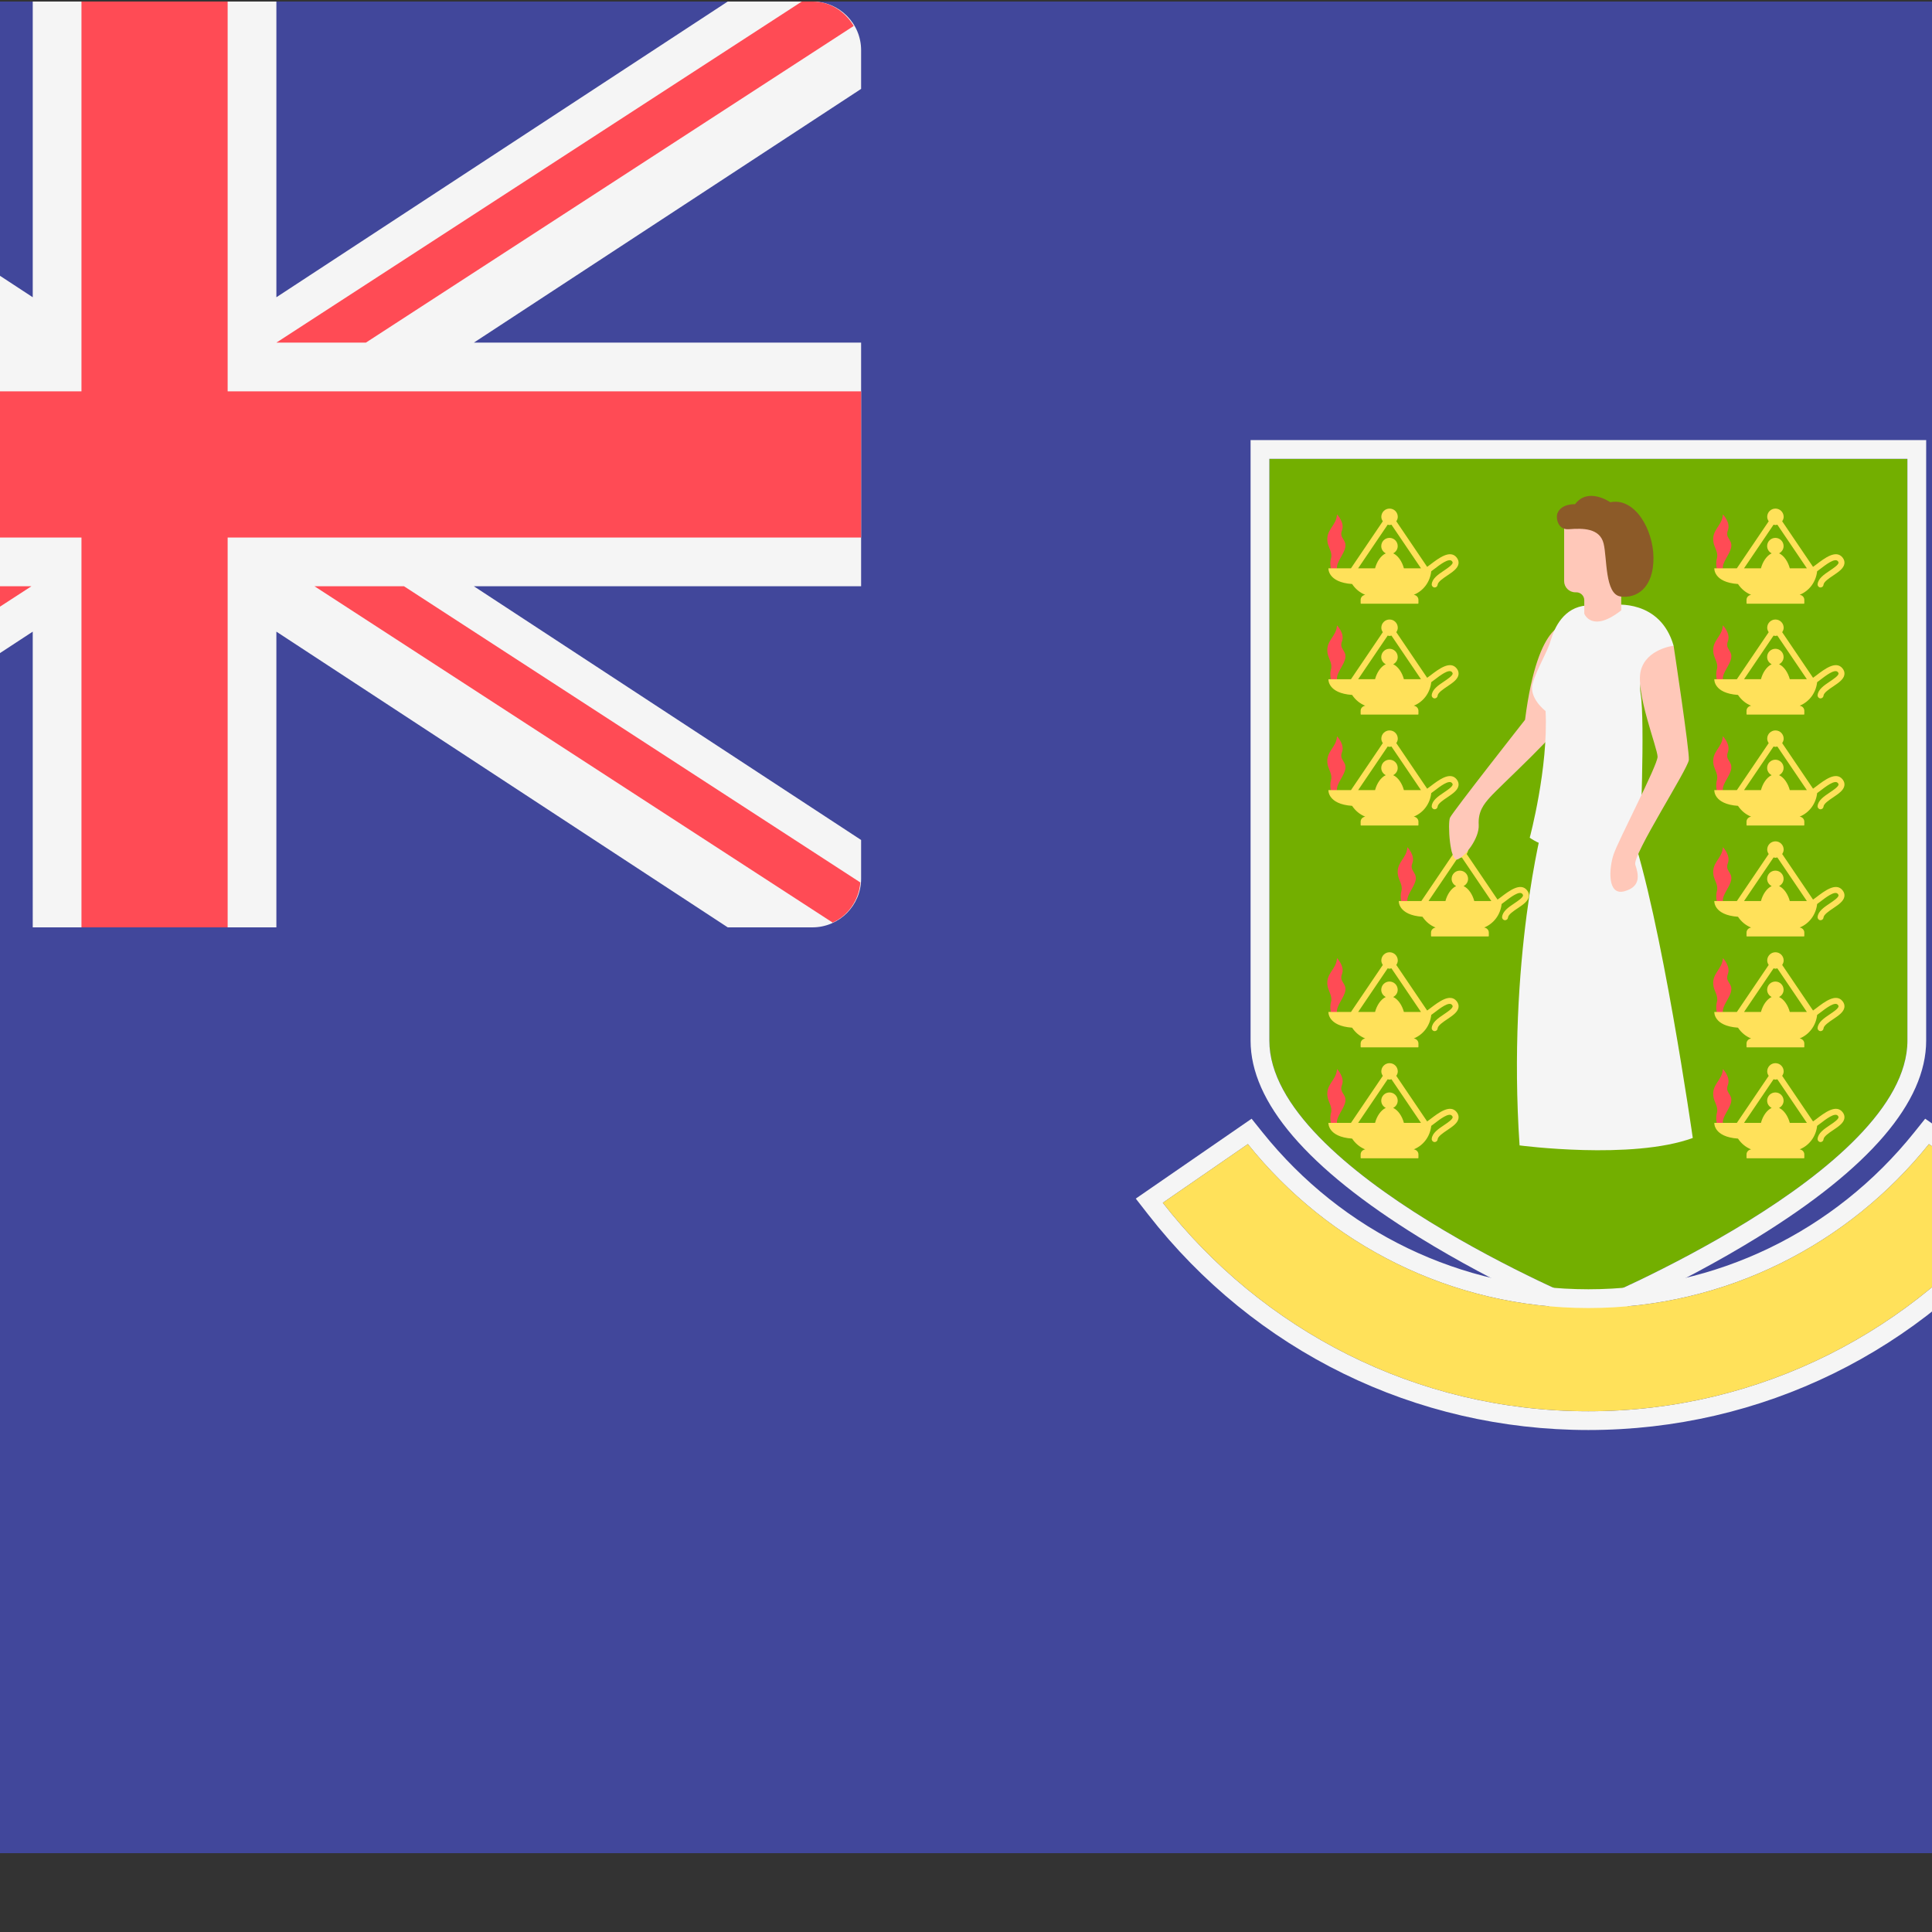 <?xml version="1.0" encoding="iso-8859-1"?>
<!-- Generator: Adobe Illustrator 19.0.0, SVG Export Plug-In . SVG Version: 6.00 Build 0)  -->
<svg xmlns="http://www.w3.org/2000/svg" xmlns:xlink="http://www.w3.org/1999/xlink" version="1.1" id="Layer_1" x="0px" y="0px" viewBox="100 88 350 350" style="enable-background:new 0 0 512.001 512.001;" xml:space="preserve">
<rect x="100" y="88" width="350" height="350" fill="#333333" stroke="none"/>
<path style="fill:#41479B;" d="M503.172,423.724H8.828c-4.875,0-8.828-3.953-8.828-8.828V97.104c0-4.875,3.953-8.828,8.828-8.828  h494.345c4.875,0,8.828,3.953,8.828,8.828v317.792C512,419.772,508.047,423.724,503.172,423.724z"/>
<path style="fill:#F5F5F5;" d="M247.172,88.276h-15.333l-81.77,53.573V88.276h-44.138v53.573l-81.77-53.573H8.828  C3.953,88.276,0,92.229,0,97.104v7.002l70.155,45.963H0v44.138h70.155L0,240.171v7.001C0,252.047,3.953,256,8.828,256h15.333  l81.77-53.573V256h44.138v-53.573L231.838,256h15.333c4.875,0,8.828-3.953,8.828-8.828v-7.002l-70.154-45.963h70.154v-44.138  h-70.155l70.155-45.963v-7.002C255.999,92.229,252.048,88.276,247.172,88.276z"/>
<g>
	<polygon style="fill:#FF4B55;" points="255.999,158.897 141.241,158.897 141.241,88.276 114.758,88.276 114.758,158.897 0,158.897    0,185.379 114.758,185.379 114.758,256 141.241,256 141.241,185.379 255.999,185.379  "/>
	<path style="fill:#FF4B55;" d="M97.103,150.069L4.207,89.768C1.735,91.333,0,93.961,0,97.104v0.458l80.889,52.507H97.103z"/>
	<path style="fill:#FF4B55;" d="M166.283,150.069l88.374-57.366c-1.536-2.599-4.246-4.427-7.485-4.427h-1.909l-95.194,61.793   H166.283z"/>
	<path style="fill:#FF4B55;" d="M89.474,194.207L1.269,251.463C2.79,254.125,5.542,256,8.828,256h1.665l95.195-61.793H89.474z"/>
	<path style="fill:#FF4B55;" d="M255.859,247.867l-82.666-53.659H156.98l93.873,60.934   C253.666,253.837,255.594,251.102,255.859,247.867z"/>
</g>
<path style="fill:#73AF00;" d="M387.75,171.124h-57.796c0,0,0,74.795,0,105.393c0,23.798,57.796,47.597,57.796,47.597  s57.796-23.798,57.796-47.597c0-30.599,0-105.393,0-105.393L387.75,171.124L387.75,171.124z"/>
<path style="fill:#FF4B55;" d="M353.913,251.542c0,0-0.324-1.119-0.036-2.13c0.289-1.011-0.454-1.938-0.614-2.815  c-0.433-2.382,1.588-2.996,1.696-5.124c0,0,1.443,1.48,0.903,2.888c-0.542,1.408,0.794,1.624,0.614,2.959s-1.661,2.743-1.516,3.934  L353.913,251.542z"/>
<path style="fill:#FFE15A;" d="M376.637,249.28c-1.181-1.476-3.252,0.114-4.768,1.27c-0.211,0.162-0.39,0.286-0.577,0.422  l-5.592-8.259c0.157-0.236,0.27-0.503,0.27-0.807c0-0.823-0.666-1.49-1.49-1.49s-1.49,0.666-1.49,1.49  c0,0.305,0.114,0.572,0.27,0.807l-5.769,8.519h-4.085c0,0-0.169,2.539,4.291,2.847c0.575,0.871,1.395,1.564,2.377,1.956  c-0.461,0.075-0.833,0.431-0.833,0.914v0.597c0,0.038,0.036,0.06,0.04,0.097h10.391c0.004-0.036,0.04-0.058,0.04-0.097v-0.597  c0-0.488-0.378-0.852-0.847-0.919c1.739-0.7,2.961-2.327,3.167-4.26c0.162-0.12,0.313-0.23,0.489-0.363  c1.097-0.842,2.749-2.124,3.276-1.453c0.131,0.164,0.118,0.255,0.113,0.288c-0.06,0.39-0.893,0.95-1.562,1.399  c-1.053,0.707-2.142,1.441-2.228,2.481c-0.025,0.297,0.194,0.554,0.49,0.582c0.015,0,0.032,0,0.045,0  c0.277,0,0.512-0.213,0.535-0.491c0.043-0.527,0.993-1.165,1.757-1.677c0.973-0.657,1.892-1.273,2.024-2.127  C377.032,250.015,376.919,249.638,376.637,249.28z M367.078,251.232c-0.308-1.174-1.034-2.302-1.941-2.71  c0.48-0.247,0.819-0.734,0.819-1.311c0-0.822-0.666-1.49-1.49-1.49c-0.822,0-1.49,0.666-1.49,1.49c0,0.577,0.338,1.064,0.819,1.311  c-0.907,0.407-1.634,1.535-1.941,2.71h-3.065l5.353-7.905c0.111,0.026,0.219,0.068,0.339,0.068s0.227-0.042,0.339-0.068l5.353,7.905  H367.078z"/>
<path style="fill:#FFC8B9;" d="M384.066,201.155c0,0-5.383-1.593-7.791,17.247c0,0-13.174,16.751-13.599,17.742  c-0.425,0.992-0.035,8.11,1.382,7.543s3.967-3.86,3.825-6.269s0.945-3.752,2.018-4.958c2.018-2.266,13.387-12.536,13.812-14.803  C384.137,215.392,384.066,201.155,384.066,201.155z"/>
<g>
	<path style="fill:#F5F5F5;" d="M392.425,197.579c0,0,8.322-1.098,10.766,7.402c0,0-6.835,3.754-5.985,8.641   s-0.106,27.199-0.106,27.199c-13.068,4.249-19.974-1.063-19.974-1.063s3.4-12.643,2.869-22.948c0,0-3.081-2.337-2.337-4.993   c0.744-2.656,2.656-5.631,3.294-7.862s2.337-5.95,6.481-6.269C391.574,197.366,392.425,197.579,392.425,197.579z"/>
	<path style="fill:#F5F5F5;" d="M379.534,237.279c0,0-6.516,24.649-4.249,58.221c0,0,20.328,2.691,31.378-1.346   c0,0-5.737-40.16-11.262-55.884L379.534,237.279z"/>
</g>
<path style="fill:#FFC8B9;" d="M383.358,183.06v10.211c0,1.121,0.909,2.03,2.03,2.03h0.182c0.793,0,1.437,0.643,1.437,1.437v2.441  c0,0,1.368,3.574,6.691-0.608v-15.435L383.358,183.06z"/>
<path style="fill:#8C5A28;" d="M382.154,180.969c-0.33,0.825,0.018,3.063,2.053,2.904c2.543-0.199,5.613-0.213,6.304,2.603  c0.642,2.617,0.213,9.154,3.046,9.58c2.834,0.425,6.046-1.458,5.985-7.083c-0.053-4.958-3.294-10.89-7.827-9.987  c0,0-4.02-2.816-6.375,0.354C385.342,179.34,382.863,179.199,382.154,180.969z"/>
<path style="fill:#FFC8B9;" d="M403.19,204.98c0,0,2.9,19.104,2.762,20.682c-0.141,1.629-10.27,17.282-9.704,18.983  c0.567,1.7,1.133,3.967-1.983,4.817s-2.797-4.126-1.948-6.676c0.85-2.55,7.968-16.131,7.968-17.689s-4.038-11.616-3.046-15.583  C398.232,205.546,403.19,204.98,403.19,204.98z"/>
<path style="fill:#FF4B55;" d="M341.163,191.262c0,0-0.324-1.119-0.036-2.13c0.289-1.011-0.454-1.938-0.613-2.815  c-0.433-2.382,1.588-2.996,1.696-5.124c0,0,1.443,1.48,0.903,2.888c-0.541,1.408,0.794,1.624,0.614,2.959s-1.661,2.743-1.516,3.934  L341.163,191.262z"/>
<path style="fill:#FFE15A;" d="M363.888,189c-1.181-1.476-3.252,0.114-4.768,1.27c-0.211,0.162-0.39,0.286-0.577,0.422l-5.592-8.259  c0.157-0.236,0.27-0.503,0.27-0.807c0-0.823-0.666-1.49-1.49-1.49s-1.49,0.666-1.49,1.49c0,0.305,0.114,0.572,0.27,0.807  l-5.769,8.519h-4.085c0,0-0.169,2.539,4.291,2.847c0.575,0.871,1.395,1.564,2.377,1.956c-0.461,0.075-0.833,0.431-0.833,0.914v0.597  c0,0.038,0.036,0.06,0.04,0.097h10.391c0.004-0.036,0.04-0.058,0.04-0.097v-0.597c0-0.488-0.378-0.852-0.847-0.919  c1.739-0.7,2.961-2.327,3.167-4.26c0.162-0.12,0.313-0.23,0.489-0.363c1.097-0.842,2.749-2.124,3.276-1.453  c0.131,0.164,0.118,0.255,0.113,0.288c-0.06,0.39-0.893,0.95-1.562,1.399c-1.053,0.707-2.142,1.441-2.228,2.481  c-0.025,0.297,0.194,0.554,0.49,0.581c0.015,0,0.032,0,0.045,0c0.277,0,0.512-0.213,0.535-0.491  c0.043-0.527,0.993-1.165,1.757-1.677c0.973-0.657,1.892-1.273,2.024-2.127C364.283,189.735,364.17,189.357,363.888,189z   M354.329,190.952c-0.308-1.174-1.034-2.302-1.941-2.71c0.48-0.247,0.819-0.734,0.819-1.311c0-0.822-0.666-1.49-1.49-1.49  c-0.822,0-1.49,0.666-1.49,1.49c0,0.577,0.338,1.064,0.819,1.311c-0.907,0.407-1.634,1.535-1.941,2.71h-3.065l5.353-7.905  c0.111,0.026,0.218,0.068,0.339,0.068c0.12,0,0.227-0.042,0.339-0.068l5.353,7.905H354.329z"/>
<path style="fill:#FF4B55;" d="M341.163,211.356c0,0-0.324-1.119-0.036-2.13c0.289-1.011-0.454-1.938-0.613-2.815  c-0.433-2.382,1.588-2.996,1.696-5.124c0,0,1.443,1.48,0.903,2.888c-0.542,1.408,0.794,1.624,0.614,2.959s-1.661,2.743-1.516,3.934  L341.163,211.356z"/>
<path style="fill:#FFE15A;" d="M363.888,209.094c-1.181-1.476-3.252,0.114-4.768,1.27c-0.211,0.162-0.39,0.286-0.577,0.422  l-5.592-8.259c0.157-0.236,0.27-0.503,0.27-0.807c0-0.823-0.666-1.49-1.49-1.49s-1.49,0.666-1.49,1.49  c0,0.305,0.114,0.572,0.27,0.807l-5.769,8.519h-4.085c0,0-0.169,2.539,4.291,2.847c0.575,0.871,1.395,1.564,2.377,1.956  c-0.461,0.075-0.833,0.431-0.833,0.914v0.597c0,0.038,0.036,0.06,0.04,0.097h10.391c0.004-0.036,0.04-0.058,0.04-0.097v-0.597  c0-0.488-0.378-0.852-0.847-0.919c1.739-0.7,2.961-2.327,3.167-4.26c0.162-0.12,0.313-0.23,0.489-0.363  c1.097-0.842,2.749-2.124,3.276-1.453c0.131,0.164,0.118,0.255,0.113,0.288c-0.06,0.39-0.893,0.95-1.562,1.399  c-1.053,0.707-2.142,1.441-2.228,2.481c-0.025,0.297,0.194,0.554,0.49,0.582c0.015,0,0.032,0,0.045,0  c0.277,0,0.512-0.213,0.535-0.491c0.043-0.527,0.993-1.165,1.757-1.677c0.973-0.657,1.892-1.273,2.024-2.127  C364.283,209.827,364.17,209.45,363.888,209.094z M354.329,211.045c-0.308-1.174-1.034-2.302-1.941-2.71  c0.48-0.247,0.819-0.734,0.819-1.311c0-0.822-0.666-1.49-1.49-1.49c-0.822,0-1.49,0.666-1.49,1.49c0,0.577,0.338,1.064,0.819,1.311  c-0.907,0.407-1.634,1.535-1.941,2.71h-3.065l5.353-7.905c0.111,0.026,0.218,0.068,0.339,0.068c0.12,0,0.227-0.042,0.339-0.068  l5.353,7.905H354.329z"/>
<path style="fill:#FF4B55;" d="M341.163,231.449c0,0-0.324-1.119-0.036-2.13c0.289-1.011-0.454-1.938-0.613-2.815  c-0.433-2.382,1.588-2.996,1.696-5.124c0,0,1.443,1.48,0.903,2.888c-0.541,1.408,0.794,1.624,0.614,2.959s-1.661,2.743-1.516,3.934  L341.163,231.449z"/>
<path style="fill:#FFE15A;" d="M363.888,229.187c-1.181-1.476-3.252,0.114-4.768,1.27c-0.211,0.162-0.39,0.286-0.577,0.422  l-5.592-8.259c0.157-0.236,0.27-0.503,0.27-0.807c0-0.823-0.666-1.49-1.49-1.49s-1.49,0.666-1.49,1.49  c0,0.305,0.114,0.572,0.27,0.807l-5.769,8.519h-4.085c0,0-0.169,2.539,4.291,2.847c0.575,0.871,1.395,1.564,2.377,1.956  c-0.461,0.075-0.833,0.431-0.833,0.914v0.597c0,0.038,0.036,0.06,0.04,0.097h10.391c0.004-0.036,0.04-0.058,0.04-0.097v-0.597  c0-0.488-0.378-0.852-0.847-0.919c1.739-0.7,2.961-2.327,3.167-4.26c0.162-0.12,0.313-0.23,0.489-0.363  c1.097-0.842,2.749-2.124,3.276-1.453c0.131,0.164,0.118,0.255,0.113,0.288c-0.06,0.39-0.893,0.95-1.562,1.399  c-1.053,0.707-2.142,1.441-2.228,2.481c-0.025,0.297,0.194,0.554,0.49,0.581c0.015,0,0.032,0,0.045,0  c0.277,0,0.512-0.213,0.535-0.491c0.043-0.527,0.993-1.165,1.757-1.677c0.973-0.657,1.892-1.273,2.024-2.127  C364.283,229.921,364.17,229.544,363.888,229.187z M354.329,231.138c-0.308-1.174-1.034-2.302-1.941-2.71  c0.48-0.247,0.819-0.734,0.819-1.311c0-0.822-0.666-1.49-1.49-1.49c-0.822,0-1.49,0.666-1.49,1.49c0,0.577,0.338,1.064,0.819,1.311  c-0.907,0.407-1.634,1.535-1.941,2.71h-3.065l5.353-7.905c0.111,0.026,0.218,0.068,0.339,0.068c0.12,0,0.227-0.042,0.339-0.068  l5.353,7.905H354.329z"/>
<path style="fill:#FF4B55;" d="M341.163,271.636c0,0-0.324-1.119-0.036-2.13c0.289-1.011-0.454-1.938-0.613-2.815  c-0.433-2.382,1.588-2.996,1.696-5.124c0,0,1.443,1.48,0.903,2.888s0.794,1.624,0.614,2.959s-1.661,2.743-1.516,3.934  L341.163,271.636z"/>
<path style="fill:#FFE15A;" d="M363.888,269.374c-1.181-1.476-3.252,0.114-4.768,1.27c-0.211,0.162-0.39,0.286-0.577,0.422  l-5.592-8.259c0.157-0.236,0.27-0.503,0.27-0.807c0-0.823-0.666-1.49-1.49-1.49s-1.49,0.667-1.49,1.49  c0,0.305,0.114,0.572,0.27,0.807l-5.769,8.519h-4.085c0,0-0.169,2.539,4.291,2.847c0.575,0.871,1.395,1.564,2.377,1.956  c-0.461,0.075-0.833,0.431-0.833,0.914v0.597c0,0.038,0.036,0.06,0.04,0.097h10.391c0.004-0.036,0.04-0.058,0.04-0.097v-0.597  c0-0.488-0.378-0.852-0.847-0.919c1.739-0.7,2.961-2.327,3.167-4.26c0.162-0.12,0.313-0.229,0.489-0.363  c1.097-0.842,2.749-2.124,3.276-1.453c0.131,0.164,0.118,0.255,0.113,0.288c-0.06,0.39-0.893,0.95-1.562,1.399  c-1.053,0.707-2.142,1.441-2.228,2.481c-0.025,0.297,0.194,0.554,0.49,0.582c0.015,0,0.032,0,0.045,0  c0.277,0,0.512-0.213,0.535-0.491c0.043-0.527,0.993-1.165,1.757-1.677c0.973-0.657,1.892-1.273,2.024-2.127  C364.283,270.108,364.17,269.73,363.888,269.374z M354.329,271.326c-0.308-1.174-1.034-2.302-1.941-2.71  c0.48-0.247,0.819-0.734,0.819-1.311c0-0.822-0.666-1.49-1.49-1.49c-0.822,0-1.49,0.666-1.49,1.49c0,0.577,0.338,1.064,0.819,1.311  c-0.907,0.407-1.634,1.535-1.941,2.71h-3.065l5.353-7.905c0.111,0.026,0.218,0.068,0.339,0.068c0.12,0,0.227-0.042,0.339-0.068  l5.353,7.905H354.329z"/>
<path style="fill:#FF4B55;" d="M341.163,291.73c0,0-0.324-1.119-0.036-2.13c0.289-1.011-0.454-1.938-0.613-2.815  c-0.433-2.382,1.588-2.996,1.696-5.124c0,0,1.443,1.48,0.903,2.888c-0.542,1.408,0.794,1.624,0.614,2.959  c-0.181,1.335-1.661,2.743-1.516,3.934L341.163,291.73z"/>
<path style="fill:#FFE15A;" d="M363.888,289.467c-1.181-1.476-3.252,0.114-4.768,1.27c-0.211,0.162-0.39,0.286-0.577,0.421  l-5.592-8.258c0.157-0.236,0.27-0.503,0.27-0.807c0-0.823-0.666-1.49-1.49-1.49s-1.49,0.667-1.49,1.49  c0,0.305,0.114,0.572,0.27,0.807l-5.769,8.519h-4.085c0,0-0.169,2.539,4.291,2.847c0.575,0.871,1.395,1.564,2.377,1.956  c-0.461,0.075-0.833,0.431-0.833,0.914v0.597c0,0.038,0.036,0.06,0.04,0.097h10.391c0.004-0.036,0.04-0.059,0.04-0.097v-0.597  c0-0.488-0.378-0.852-0.847-0.919c1.739-0.7,2.961-2.327,3.167-4.26c0.162-0.12,0.313-0.23,0.489-0.363  c1.097-0.842,2.749-2.124,3.276-1.453c0.131,0.164,0.118,0.255,0.113,0.288c-0.06,0.39-0.893,0.95-1.562,1.399  c-1.053,0.707-2.142,1.441-2.228,2.481c-0.025,0.297,0.194,0.554,0.49,0.582c0.015,0,0.032,0,0.045,0  c0.277,0,0.512-0.213,0.535-0.491c0.043-0.527,0.993-1.165,1.757-1.677c0.973-0.657,1.892-1.273,2.024-2.127  C364.283,290.201,364.17,289.824,363.888,289.467z M354.329,291.418c-0.308-1.174-1.034-2.302-1.941-2.71  c0.48-0.247,0.819-0.734,0.819-1.311c0-0.822-0.666-1.49-1.49-1.49c-0.822,0-1.49,0.666-1.49,1.49c0,0.577,0.338,1.064,0.819,1.311  c-0.907,0.407-1.634,1.535-1.941,2.71h-3.065l5.353-7.905c0.111,0.026,0.218,0.068,0.339,0.068c0.12,0,0.227-0.042,0.339-0.068  l5.353,7.905H354.329z"/>
<path style="fill:#FF4B55;" d="M411.071,191.262c0,0-0.324-1.119-0.036-2.13c0.289-1.011-0.455-1.938-0.613-2.815  c-0.433-2.382,1.588-2.996,1.696-5.124c0,0,1.443,1.48,0.903,2.888c-0.542,1.408,0.794,1.624,0.614,2.959s-1.661,2.743-1.516,3.934  L411.071,191.262z"/>
<path style="fill:#FFE15A;" d="M433.795,189c-1.181-1.476-3.252,0.114-4.768,1.27c-0.211,0.162-0.39,0.286-0.577,0.422l-5.592-8.259  c0.157-0.236,0.27-0.503,0.27-0.807c0-0.823-0.666-1.49-1.49-1.49s-1.49,0.666-1.49,1.49c0,0.305,0.114,0.572,0.27,0.807  l-5.769,8.519h-4.085c0,0-0.169,2.539,4.291,2.847c0.575,0.871,1.395,1.564,2.377,1.956c-0.461,0.075-0.833,0.431-0.833,0.914v0.597  c0,0.038,0.036,0.06,0.04,0.097h10.391c0.004-0.036,0.04-0.058,0.04-0.097v-0.597c0-0.488-0.378-0.852-0.847-0.919  c1.739-0.7,2.961-2.327,3.167-4.26c0.162-0.12,0.313-0.23,0.489-0.363c1.097-0.842,2.749-2.124,3.276-1.453  c0.131,0.164,0.118,0.255,0.113,0.288c-0.06,0.39-0.893,0.95-1.562,1.399c-1.053,0.707-2.142,1.441-2.228,2.481  c-0.025,0.297,0.194,0.554,0.49,0.581c0.015,0,0.032,0,0.045,0c0.277,0,0.512-0.213,0.535-0.491  c0.043-0.527,0.993-1.165,1.757-1.677c0.973-0.657,1.892-1.273,2.024-2.127C434.19,189.735,434.079,189.357,433.795,189z   M424.237,190.952c-0.308-1.174-1.034-2.302-1.941-2.71c0.48-0.247,0.819-0.734,0.819-1.311c0-0.822-0.667-1.49-1.49-1.49  c-0.822,0-1.49,0.666-1.49,1.49c0,0.577,0.338,1.064,0.819,1.311c-0.907,0.407-1.634,1.535-1.941,2.71h-3.065l5.353-7.905  c0.111,0.026,0.218,0.068,0.339,0.068c0.12,0,0.227-0.042,0.339-0.068l5.353,7.905H424.237z"/>
<path style="fill:#FF4B55;" d="M411.071,211.356c0,0-0.324-1.119-0.036-2.13c0.289-1.011-0.455-1.938-0.613-2.815  c-0.433-2.382,1.588-2.996,1.696-5.124c0,0,1.443,1.48,0.903,2.888c-0.542,1.408,0.794,1.624,0.614,2.959s-1.661,2.743-1.516,3.934  L411.071,211.356z"/>
<path style="fill:#FFE15A;" d="M433.795,209.094c-1.181-1.476-3.252,0.114-4.768,1.27c-0.211,0.162-0.39,0.286-0.577,0.422  l-5.592-8.259c0.157-0.236,0.27-0.503,0.27-0.807c0-0.823-0.666-1.49-1.49-1.49s-1.49,0.666-1.49,1.49  c0,0.305,0.114,0.572,0.27,0.807l-5.769,8.519h-4.085c0,0-0.169,2.539,4.291,2.847c0.575,0.871,1.395,1.564,2.377,1.956  c-0.461,0.075-0.833,0.431-0.833,0.914v0.597c0,0.038,0.036,0.06,0.04,0.097h10.391c0.004-0.036,0.04-0.058,0.04-0.097v-0.597  c0-0.488-0.378-0.852-0.847-0.919c1.739-0.7,2.961-2.327,3.167-4.26c0.162-0.12,0.313-0.23,0.489-0.363  c1.097-0.842,2.749-2.124,3.276-1.453c0.131,0.164,0.118,0.255,0.113,0.288c-0.06,0.39-0.893,0.95-1.562,1.399  c-1.053,0.707-2.142,1.441-2.228,2.481c-0.025,0.297,0.194,0.554,0.49,0.582c0.015,0,0.032,0,0.045,0  c0.277,0,0.512-0.213,0.535-0.491c0.043-0.527,0.993-1.165,1.757-1.677c0.973-0.657,1.892-1.273,2.024-2.127  C434.19,209.827,434.079,209.45,433.795,209.094z M424.237,211.045c-0.308-1.174-1.034-2.302-1.941-2.71  c0.48-0.247,0.819-0.734,0.819-1.311c0-0.822-0.667-1.49-1.49-1.49c-0.822,0-1.49,0.666-1.49,1.49c0,0.577,0.338,1.064,0.819,1.311  c-0.907,0.407-1.634,1.535-1.941,2.71h-3.065l5.353-7.905c0.111,0.026,0.218,0.068,0.339,0.068c0.12,0,0.227-0.042,0.339-0.068  l5.353,7.905H424.237z"/>
<path style="fill:#FF4B55;" d="M411.071,231.449c0,0-0.324-1.119-0.036-2.13c0.289-1.011-0.455-1.938-0.613-2.815  c-0.433-2.382,1.588-2.996,1.696-5.124c0,0,1.443,1.48,0.903,2.888c-0.542,1.408,0.794,1.624,0.614,2.959s-1.661,2.743-1.516,3.934  L411.071,231.449z"/>
<path style="fill:#FFE15A;" d="M433.795,229.187c-1.181-1.476-3.252,0.114-4.768,1.27c-0.211,0.162-0.39,0.286-0.577,0.422  l-5.592-8.259c0.157-0.236,0.27-0.503,0.27-0.807c0-0.823-0.666-1.49-1.49-1.49s-1.49,0.666-1.49,1.49  c0,0.305,0.114,0.572,0.27,0.807l-5.769,8.519h-4.085c0,0-0.169,2.539,4.291,2.847c0.575,0.871,1.395,1.564,2.377,1.956  c-0.461,0.075-0.833,0.431-0.833,0.914v0.597c0,0.038,0.036,0.06,0.04,0.097h10.391c0.004-0.036,0.04-0.058,0.04-0.097v-0.597  c0-0.488-0.378-0.852-0.847-0.919c1.739-0.7,2.961-2.327,3.167-4.26c0.162-0.12,0.313-0.23,0.489-0.363  c1.097-0.842,2.749-2.124,3.276-1.453c0.131,0.164,0.118,0.255,0.113,0.288c-0.06,0.39-0.893,0.95-1.562,1.399  c-1.053,0.707-2.142,1.441-2.228,2.481c-0.025,0.297,0.194,0.554,0.49,0.581c0.015,0,0.032,0,0.045,0  c0.277,0,0.512-0.213,0.535-0.491c0.043-0.527,0.993-1.165,1.757-1.677c0.973-0.657,1.892-1.273,2.024-2.127  C434.19,229.921,434.079,229.544,433.795,229.187z M424.237,231.138c-0.308-1.174-1.034-2.302-1.941-2.71  c0.48-0.247,0.819-0.734,0.819-1.311c0-0.822-0.667-1.49-1.49-1.49c-0.822,0-1.49,0.666-1.49,1.49c0,0.577,0.338,1.064,0.819,1.311  c-0.907,0.407-1.634,1.535-1.941,2.71h-3.065l5.353-7.905c0.111,0.026,0.218,0.068,0.339,0.068c0.12,0,0.227-0.042,0.339-0.068  l5.353,7.905H424.237z"/>
<path style="fill:#FF4B55;" d="M411.071,251.542c0,0-0.324-1.119-0.036-2.13c0.289-1.011-0.455-1.938-0.613-2.815  c-0.433-2.382,1.588-2.996,1.696-5.124c0,0,1.443,1.48,0.903,2.888c-0.542,1.408,0.794,1.624,0.614,2.959s-1.661,2.743-1.516,3.934  L411.071,251.542z"/>
<path style="fill:#FFE15A;" d="M433.795,249.28c-1.181-1.476-3.252,0.114-4.768,1.27c-0.211,0.162-0.39,0.286-0.577,0.422  l-5.592-8.259c0.157-0.236,0.27-0.503,0.27-0.807c0-0.823-0.666-1.49-1.49-1.49s-1.49,0.666-1.49,1.49  c0,0.305,0.114,0.572,0.27,0.807l-5.769,8.519h-4.085c0,0-0.169,2.539,4.291,2.847c0.575,0.871,1.395,1.564,2.377,1.956  c-0.461,0.075-0.833,0.431-0.833,0.914v0.597c0,0.038,0.036,0.06,0.04,0.097h10.391c0.004-0.036,0.04-0.058,0.04-0.097v-0.597  c0-0.488-0.378-0.852-0.847-0.919c1.739-0.7,2.961-2.327,3.167-4.26c0.162-0.12,0.313-0.23,0.489-0.363  c1.097-0.842,2.749-2.124,3.276-1.453c0.131,0.164,0.118,0.255,0.113,0.288c-0.06,0.39-0.893,0.95-1.562,1.399  c-1.053,0.707-2.142,1.441-2.228,2.481c-0.025,0.297,0.194,0.554,0.49,0.582c0.015,0,0.032,0,0.045,0  c0.277,0,0.512-0.213,0.535-0.491c0.043-0.527,0.993-1.165,1.757-1.677c0.973-0.657,1.892-1.273,2.024-2.127  C434.19,250.015,434.079,249.638,433.795,249.28z M424.237,251.232c-0.308-1.174-1.034-2.302-1.941-2.71  c0.48-0.247,0.819-0.734,0.819-1.311c0-0.822-0.667-1.49-1.49-1.49c-0.822,0-1.49,0.666-1.49,1.49c0,0.577,0.338,1.064,0.819,1.311  c-0.907,0.407-1.634,1.535-1.941,2.71h-3.065l5.353-7.905c0.111,0.026,0.218,0.068,0.339,0.068c0.12,0,0.227-0.042,0.339-0.068  l5.353,7.905H424.237z"/>
<path style="fill:#FF4B55;" d="M411.071,271.636c0,0-0.324-1.119-0.036-2.13c0.289-1.011-0.455-1.938-0.613-2.815  c-0.433-2.382,1.588-2.996,1.696-5.124c0,0,1.443,1.48,0.903,2.888c-0.542,1.408,0.794,1.624,0.614,2.959s-1.661,2.743-1.516,3.934  L411.071,271.636z"/>
<path style="fill:#FFE15A;" d="M433.795,269.374c-1.181-1.476-3.252,0.114-4.768,1.27c-0.211,0.162-0.39,0.286-0.577,0.422  l-5.592-8.259c0.157-0.236,0.27-0.503,0.27-0.807c0-0.823-0.666-1.49-1.49-1.49s-1.49,0.667-1.49,1.49  c0,0.305,0.114,0.572,0.27,0.807l-5.769,8.519h-4.085c0,0-0.169,2.539,4.291,2.847c0.575,0.871,1.395,1.564,2.377,1.956  c-0.461,0.075-0.833,0.431-0.833,0.914v0.597c0,0.038,0.036,0.06,0.04,0.097h10.391c0.004-0.036,0.04-0.058,0.04-0.097v-0.597  c0-0.488-0.378-0.852-0.847-0.919c1.739-0.7,2.961-2.327,3.167-4.26c0.162-0.12,0.313-0.229,0.489-0.363  c1.097-0.842,2.749-2.124,3.276-1.453c0.131,0.164,0.118,0.255,0.113,0.288c-0.06,0.39-0.893,0.95-1.562,1.399  c-1.053,0.707-2.142,1.441-2.228,2.481c-0.025,0.297,0.194,0.554,0.49,0.582c0.015,0,0.032,0,0.045,0  c0.277,0,0.512-0.213,0.535-0.491c0.043-0.527,0.993-1.165,1.757-1.677c0.973-0.657,1.892-1.273,2.024-2.127  C434.19,270.108,434.079,269.73,433.795,269.374z M424.237,271.326c-0.308-1.174-1.034-2.302-1.941-2.71  c0.48-0.247,0.819-0.734,0.819-1.311c0-0.822-0.667-1.49-1.49-1.49c-0.822,0-1.49,0.666-1.49,1.49c0,0.577,0.338,1.064,0.819,1.311  c-0.907,0.407-1.634,1.535-1.941,2.71h-3.065l5.353-7.905c0.111,0.026,0.218,0.068,0.339,0.068c0.12,0,0.227-0.042,0.339-0.068  l5.353,7.905H424.237z"/>
<path style="fill:#FF4B55;" d="M411.071,291.73c0,0-0.324-1.119-0.036-2.13c0.289-1.011-0.455-1.938-0.613-2.815  c-0.433-2.382,1.588-2.996,1.696-5.124c0,0,1.443,1.48,0.903,2.888c-0.542,1.408,0.794,1.624,0.614,2.959  c-0.181,1.335-1.661,2.743-1.516,3.934L411.071,291.73z"/>
<path style="fill:#FFE15A;" d="M433.795,289.467c-1.181-1.476-3.252,0.114-4.768,1.27c-0.211,0.162-0.39,0.286-0.577,0.421  l-5.592-8.258c0.157-0.236,0.27-0.503,0.27-0.807c0-0.823-0.666-1.49-1.49-1.49s-1.49,0.667-1.49,1.49  c0,0.305,0.114,0.572,0.27,0.807l-5.769,8.519h-4.085c0,0-0.169,2.539,4.291,2.847c0.575,0.871,1.395,1.564,2.377,1.956  c-0.461,0.075-0.833,0.431-0.833,0.914v0.597c0,0.038,0.036,0.06,0.04,0.097h10.391c0.004-0.036,0.04-0.059,0.04-0.097v-0.597  c0-0.488-0.378-0.852-0.847-0.919c1.739-0.7,2.961-2.327,3.167-4.26c0.162-0.12,0.313-0.23,0.489-0.363  c1.097-0.842,2.749-2.124,3.276-1.453c0.131,0.164,0.118,0.255,0.113,0.288c-0.06,0.39-0.893,0.95-1.562,1.399  c-1.053,0.707-2.142,1.441-2.228,2.481c-0.025,0.297,0.194,0.554,0.49,0.582c0.015,0,0.032,0,0.045,0  c0.277,0,0.512-0.213,0.535-0.491c0.043-0.527,0.993-1.165,1.757-1.677c0.973-0.657,1.892-1.273,2.024-2.127  C434.19,290.201,434.079,289.824,433.795,289.467z M424.237,291.418c-0.308-1.174-1.034-2.302-1.941-2.71  c0.48-0.247,0.819-0.734,0.819-1.311c0-0.822-0.667-1.49-1.49-1.49c-0.822,0-1.49,0.666-1.49,1.49c0,0.577,0.338,1.064,0.819,1.311  c-0.907,0.407-1.634,1.535-1.941,2.71h-3.065l5.353-7.905c0.111,0.026,0.218,0.068,0.339,0.068c0.12,0,0.227-0.042,0.339-0.068  l5.353,7.905H424.237z"/>
<g>
	<path style="fill:#F5F5F5;" d="M445.546,171.124c0,0,0,74.795,0,105.393c0,23.798-57.796,47.597-57.796,47.597   s-57.796-23.798-57.796-47.597c0-30.599,0-105.393,0-105.393h57.796L445.546,171.124 M448.946,167.724h-3.4H387.75h-57.796h-3.4   v3.4v105.393c0,11.128,10.265,23.111,30.511,35.616c14.518,8.967,28.79,14.878,29.39,15.125l1.294,0.533l1.294-0.533   c0.6-0.247,14.872-6.158,29.39-15.125c20.246-12.505,30.511-24.488,30.511-35.616V171.124L448.946,167.724L448.946,167.724z"/>
	<path style="fill:#F5F5F5;" d="M449.437,295.262l15.412,10.63c-17.901,22.963-45.794,37.772-77.1,37.772   c-31.305,0-59.198-14.81-77.1-37.772l15.412-10.63c14.498,18.089,36.756,29.703,61.687,29.703   C412.681,324.964,434.939,313.35,449.437,295.262 M448.763,290.667l-1.978,2.468c-14.48,18.067-35.998,28.429-59.034,28.429   s-44.554-10.362-59.034-28.429l-1.978-2.468l-2.604,1.796l-15.412,10.629l-2.967,2.046l2.216,2.842   c19.363,24.836,48.442,39.082,79.78,39.082s60.418-14.244,79.78-39.082l2.216-2.842l-2.967-2.046l-15.412-10.629L448.763,290.667   L448.763,290.667z"/>
</g>
<path style="fill:#FFE15A;" d="M387.75,343.663c31.305,0,59.198-14.81,77.1-37.772l-15.412-10.629  c-14.498,18.089-36.756,29.703-61.687,29.703s-47.189-11.614-61.687-29.703l-15.412,10.629  C328.552,328.854,356.445,343.663,387.75,343.663z"/>
<g>
</g>
<g>
</g>
<g>
</g>
<g>
</g>
<g>
</g>
<g>
</g>
<g>
</g>
<g>
</g>
<g>
</g>
<g>
</g>
<g>
</g>
<g>
</g>
<g>
</g>
<g>
</g>
<g>
</g>
</svg>
